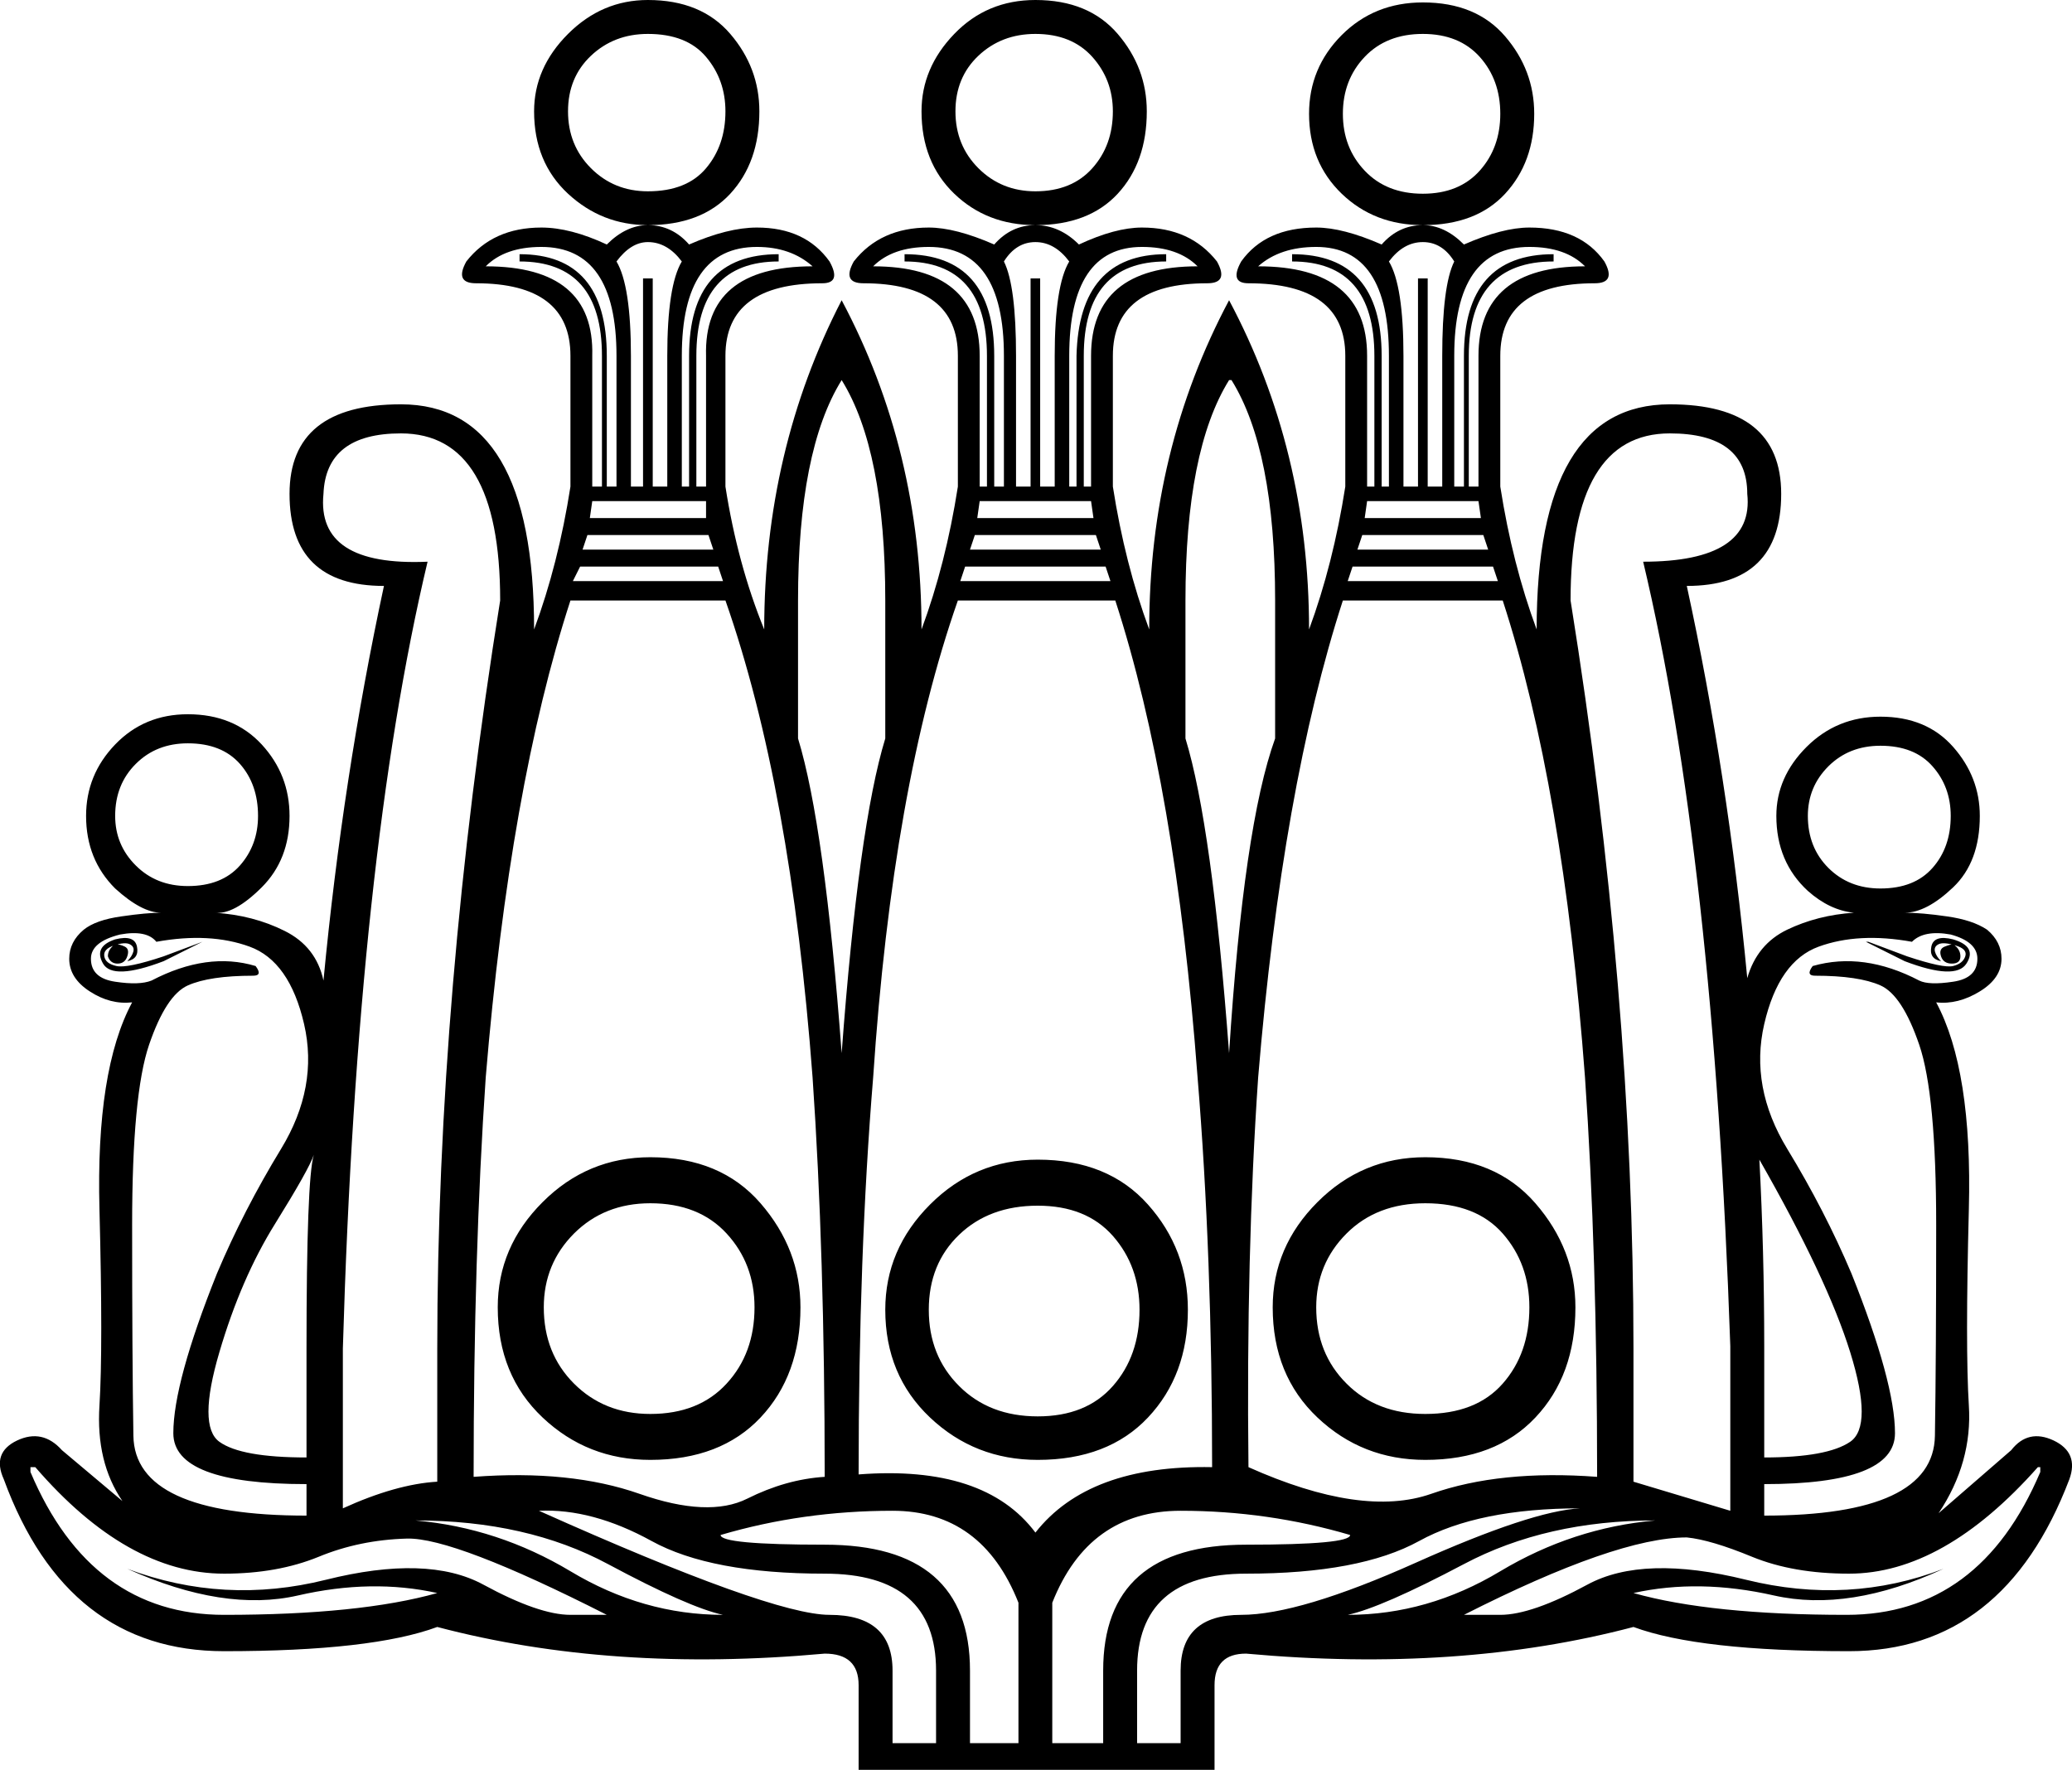 <?xml version='1.0' encoding ='UTF-8' standalone='yes'?>
<svg width='19.665' height='16.8' xmlns:inkscape='http://www.inkscape.org/namespaces/inkscape'>
<path style='fill:#000000; stroke:none' d=' M 5.621 4.619  L 5.713 4.619  L 5.713 3.378  Q 5.713 2.482 4.931 2.482  L 4.931 2.413  Q 5.759 2.413 5.759 3.378  L 5.759 4.619  L 5.851 4.619  L 5.851 3.378  Q 5.851 2.344 5.138 2.344  Q 4.793 2.344 4.61 2.528  Q 5.644 2.528 5.621 3.378  L 5.621 4.619  Z  M 6.862 5.516  L 6.816 5.378  L 5.506 5.378  L 5.437 5.516  L 6.862 5.516  Z  M 6.77 5.217  L 6.724 5.079  L 5.575 5.079  L 5.529 5.217  L 6.77 5.217  Z  M 6.701 4.918  L 6.701 4.757  L 5.621 4.757  L 5.598 4.918  L 6.701 4.918  Z  M 6.701 3.378  Q 6.678 2.528 7.712 2.528  Q 7.505 2.344 7.184 2.344  Q 6.471 2.344 6.471 3.378  L 6.471 4.619  L 6.54 4.619  L 6.54 3.378  Q 6.54 2.413 7.39 2.413  L 7.39 2.482  Q 6.609 2.482 6.609 3.378  L 6.609 4.619  L 6.701 4.619  L 6.701 3.378  Z  M 6.195 2.643  L 6.195 4.619  L 6.333 4.619  L 6.333 3.378  Q 6.333 2.712 6.471 2.482  Q 6.333 2.298 6.149 2.298  Q 5.988 2.298 5.851 2.482  Q 5.988 2.712 5.988 3.378  L 5.988 4.619  L 6.103 4.619  L 6.103 2.643  L 6.195 2.643  Z  M 13.55 2.643  L 13.55 4.619  L 13.688 4.619  L 13.688 3.378  Q 13.688 2.712 13.802 2.482  Q 13.688 2.298 13.504 2.298  Q 13.32 2.298 13.182 2.482  Q 13.32 2.712 13.32 3.378  L 13.32 4.619  L 13.458 4.619  L 13.458 2.643  L 13.55 2.643  Z  M 12.975 4.619  L 13.044 4.619  L 13.044 3.378  Q 13.044 2.482 12.263 2.482  L 12.263 2.413  Q 13.113 2.413 13.113 3.378  L 13.113 4.619  L 13.182 4.619  L 13.182 3.378  Q 13.182 2.344 12.492 2.344  Q 12.148 2.344 11.941 2.528  Q 12.975 2.528 12.975 3.378  L 12.975 4.619  Z  M 14.055 4.918  L 14.032 4.757  L 12.975 4.757  L 12.952 4.918  L 14.055 4.918  Z  M 14.124 5.217  L 14.078 5.079  L 12.929 5.079  L 12.883 5.217  L 14.124 5.217  Z  M 14.216 5.516  L 14.17 5.378  L 12.837 5.378  L 12.791 5.516  L 14.216 5.516  Z  M 14.032 3.378  Q 14.032 2.528 15.043 2.528  Q 14.86 2.344 14.515 2.344  Q 13.802 2.344 13.802 3.378  L 13.802 4.619  L 13.894 4.619  L 13.894 3.378  Q 13.894 2.413 14.745 2.413  L 14.745 2.482  Q 13.94 2.482 13.94 3.378  L 13.94 4.619  L 14.032 4.619  L 14.032 3.378  Z  M 12.745 5.7  Q 12.171 7.469 11.941 10.227  Q 11.826 11.905 11.849 13.927  Q 12.929 14.41 13.584 14.18  Q 14.239 13.95 15.158 14.019  Q 15.158 11.905 15.043 10.227  Q 14.837 7.469 14.262 5.7  L 12.745 5.7  Z  M 16.583 4.688  Q 16.583 4.114 15.848 4.114  Q 14.906 4.114 14.906 5.7  Q 15.503 9.423 15.503 12.801  L 15.503 14.065  L 16.422 14.341  L 16.422 12.778  Q 16.262 8.136 15.595 5.332  Q 16.652 5.332 16.583 4.688  Z  M 9.872 2.643  L 9.872 4.619  L 10.01 4.619  L 10.01 3.378  Q 10.01 2.712 10.148 2.482  Q 10.01 2.298 9.827 2.298  Q 9.643 2.298 9.528 2.482  Q 9.643 2.712 9.643 3.378  L 9.643 4.619  L 9.781 4.619  L 9.781 2.643  L 9.872 2.643  Z  M 9.298 4.619  L 9.367 4.619  L 9.367 3.378  Q 9.367 2.482 8.585 2.482  L 8.585 2.413  Q 9.436 2.413 9.436 3.378  L 9.436 4.619  L 9.528 4.619  L 9.528 3.378  Q 9.528 2.344 8.815 2.344  Q 8.471 2.344 8.287 2.528  Q 9.298 2.528 9.298 3.378  L 9.298 4.619  Z  M 10.378 4.918  L 10.355 4.757  L 9.298 4.757  L 9.275 4.918  L 10.378 4.918  Z  M 10.447 5.217  L 10.401 5.079  L 9.252 5.079  L 9.206 5.217  L 10.447 5.217  Z  M 10.539 5.516  L 10.493 5.378  L 9.16 5.378  L 9.114 5.516  L 10.539 5.516  Z  M 10.355 3.378  Q 10.355 2.528 11.366 2.528  Q 11.182 2.344 10.838 2.344  Q 10.148 2.344 10.148 3.378  L 10.148 4.619  L 10.217 4.619  L 10.217 3.378  Q 10.24 2.413 11.068 2.413  L 11.068 2.482  Q 10.286 2.482 10.286 3.378  L 10.286 4.619  L 10.355 4.619  L 10.355 3.378  Z  M 7.988 3.608  L 7.988 3.608  Q 7.574 4.275 7.574 5.7  L 7.574 7.01  Q 7.827 7.837 7.988 9.997  Q 8.149 7.837 8.402 7.01  L 8.402 5.7  Q 8.402 4.275 7.988 3.608  Z  M 11.688 3.608  L 11.665 3.608  Q 11.251 4.275 11.251 5.7  L 11.251 7.01  Q 11.504 7.837 11.665 9.997  Q 11.803 7.837 12.102 7.01  L 12.102 5.7  Q 12.102 4.275 11.688 3.608  Z  M 5.115 14.341  Q 7.321 15.329 7.873 15.329  Q 8.471 15.329 8.471 15.858  L 8.471 16.547  L 8.884 16.547  L 8.884 15.858  Q 8.884 14.938 7.827 14.938  Q 6.747 14.938 6.184 14.628  Q 5.621 14.318 5.115 14.341  Z  M 0.289 13.927  L 0.289 13.973  Q 0.863 15.329 2.127 15.329  Q 3.414 15.329 4.15 15.122  Q 3.529 14.984 2.828 15.145  Q 2.127 15.306 1.208 14.892  Q 2.127 15.237 3.093 14.996  Q 4.058 14.755 4.587 15.042  Q 5.115 15.329 5.414 15.329  L 5.759 15.329  Q 4.311 14.594 3.863 14.605  Q 3.414 14.617 3.024 14.778  Q 2.633 14.938 2.127 14.938  Q 1.208 14.938 0.335 13.927  L 0.289 13.927  Z  M 9.206 16.547  L 9.666 16.547  L 9.666 15.214  Q 9.321 14.341 8.471 14.341  Q 7.62 14.341 6.839 14.571  Q 6.839 14.663 7.827 14.663  Q 9.206 14.663 9.206 15.858  L 9.206 16.547  Z  M 3.943 14.433  Q 4.724 14.502 5.414 14.915  Q 6.103 15.329 6.862 15.329  Q 6.54 15.26 5.77 14.847  Q 5 14.433 3.943 14.433  Z  M 15.71 14.433  Q 14.676 14.433 13.894 14.847  Q 13.113 15.26 12.791 15.329  Q 13.55 15.329 14.239 14.915  Q 14.929 14.502 15.71 14.433  Z  M 10.47 15.858  Q 10.47 14.663 11.826 14.663  Q 12.814 14.663 12.814 14.571  Q 12.033 14.341 11.205 14.341  Q 10.332 14.341 9.987 15.214  L 9.987 16.547  L 10.47 16.547  L 10.47 15.858  Z  M 19.341 13.927  Q 18.445 14.938 17.549 14.938  Q 17.02 14.938 16.629 14.778  Q 16.239 14.617 16.009 14.594  Q 15.342 14.594 13.894 15.329  L 14.239 15.329  Q 14.538 15.329 15.066 15.042  Q 15.595 14.755 16.572 14.996  Q 17.549 15.237 18.445 14.892  Q 17.549 15.306 16.836 15.145  Q 16.124 14.984 15.503 15.122  Q 16.239 15.329 17.526 15.329  Q 18.79 15.329 19.364 13.973  L 19.364 13.927  L 19.341 13.927  Z  M 14.998 14.318  Q 14.032 14.318 13.469 14.628  Q 12.906 14.938 11.826 14.938  Q 10.792 14.938 10.792 15.858  L 10.792 16.547  L 11.205 16.547  L 11.205 15.858  Q 11.205 15.329 11.78 15.329  Q 12.332 15.329 13.435 14.835  Q 14.538 14.341 14.998 14.318  Z  M 1.093 8.963  Q 1.139 8.963 1.185 8.986  Q 1.231 9.009 1.208 9.078  Q 1.185 9.147 1.116 9.147  Q 1.047 9.147 1.024 9.078  Q 1.024 9.009 1.093 8.963  Z  M 1.921 8.94  L 1.553 9.124  Q 1.07 9.308 0.978 9.147  Q 0.886 8.986 1.093 8.917  Q 1.277 8.871 1.3 8.986  Q 1.323 9.101 1.208 9.124  Q 1.254 9.078 1.266 9.032  Q 1.277 8.986 1.231 8.963  Q 1.185 8.94 1.082 8.975  Q 0.978 9.009 0.99 9.078  Q 1.001 9.147 1.105 9.17  Q 1.208 9.193 1.553 9.078  L 1.921 8.94  L 1.921 8.94  Z  M 1.484 8.94  Q 1.392 8.825 1.139 8.871  Q 0.863 8.94 0.863 9.101  Q 0.863 9.285 1.093 9.319  Q 1.323 9.354 1.438 9.308  Q 1.967 9.032 2.426 9.17  Q 2.495 9.262 2.403 9.262  Q 1.99 9.262 1.783 9.354  Q 1.576 9.446 1.415 9.917  Q 1.254 10.388 1.254 11.629  Q 1.254 12.87 1.266 13.628  Q 1.277 14.387 2.909 14.387  L 2.909 14.088  Q 1.645 14.088 1.645 13.605  Q 1.645 13.123 2.059 12.089  Q 2.311 11.491 2.668 10.905  Q 3.024 10.319 2.886 9.721  Q 2.748 9.124 2.369 8.986  Q 1.99 8.848 1.484 8.94  Z  M 18.146 8.94  Q 17.64 8.848 17.261 8.986  Q 16.882 9.124 16.744 9.721  Q 16.606 10.319 16.962 10.905  Q 17.319 11.491 17.572 12.089  Q 17.985 13.123 17.985 13.605  Q 17.985 14.088 16.744 14.088  L 16.744 14.387  Q 18.353 14.387 18.364 13.628  Q 18.376 12.87 18.376 11.629  Q 18.376 10.388 18.215 9.917  Q 18.054 9.446 17.847 9.354  Q 17.64 9.262 17.227 9.262  Q 17.135 9.262 17.204 9.17  Q 17.686 9.032 18.215 9.308  Q 18.307 9.354 18.537 9.319  Q 18.767 9.285 18.767 9.101  Q 18.767 8.94 18.514 8.871  Q 18.261 8.825 18.146 8.94  Z  M 17.732 8.94  L 18.1 9.078  Q 18.445 9.193 18.537 9.17  Q 18.629 9.147 18.652 9.078  Q 18.675 9.009 18.56 8.975  Q 18.445 8.94 18.399 8.963  Q 18.353 8.986 18.364 9.032  Q 18.376 9.078 18.422 9.124  Q 18.307 9.101 18.33 8.986  Q 18.353 8.871 18.537 8.917  Q 18.767 8.986 18.663 9.147  Q 18.56 9.308 18.077 9.124  L 17.709 8.94  L 17.732 8.94  Z  M 18.537 8.963  Q 18.606 9.009 18.606 9.078  Q 18.606 9.147 18.525 9.147  Q 18.445 9.147 18.422 9.078  Q 18.399 9.009 18.456 8.986  Q 18.514 8.963 18.537 8.963  Z  M 4.724 12.41  Q 4.724 11.836 5.15 11.411  Q 5.575 10.985 6.172 10.985  Q 6.839 10.985 7.218 11.422  Q 7.597 11.859 7.597 12.41  Q 7.597 13.054 7.218 13.456  Q 6.839 13.858 6.172 13.858  Q 5.575 13.858 5.15 13.456  Q 4.724 13.054 4.724 12.41  Z  M 5.161 12.41  Q 5.161 12.847 5.448 13.134  Q 5.736 13.422 6.172 13.422  Q 6.632 13.422 6.896 13.134  Q 7.161 12.847 7.161 12.41  Q 7.161 11.997 6.896 11.709  Q 6.632 11.422 6.172 11.422  Q 5.736 11.422 5.448 11.709  Q 5.161 11.997 5.161 12.41  Z  M 8.402 12.433  Q 8.402 11.859 8.827 11.434  Q 9.252 11.008 9.849 11.008  Q 10.516 11.008 10.895 11.434  Q 11.274 11.859 11.274 12.433  Q 11.274 13.054 10.895 13.456  Q 10.516 13.858 9.849 13.858  Q 9.252 13.858 8.827 13.456  Q 8.402 13.054 8.402 12.433  Z  M 8.815 12.433  Q 8.815 12.87 9.103 13.157  Q 9.39 13.445 9.849 13.445  Q 10.309 13.445 10.562 13.157  Q 10.815 12.87 10.815 12.433  Q 10.815 12.02 10.562 11.732  Q 10.309 11.445 9.849 11.445  Q 9.39 11.445 9.103 11.721  Q 8.815 11.997 8.815 12.433  Z  M 12.079 12.41  Q 12.079 11.836 12.504 11.411  Q 12.929 10.985 13.527 10.985  Q 14.193 10.985 14.572 11.422  Q 14.952 11.859 14.952 12.41  Q 14.952 13.054 14.572 13.456  Q 14.193 13.858 13.527 13.858  Q 12.929 13.858 12.504 13.456  Q 12.079 13.054 12.079 12.41  Z  M 12.492 12.41  Q 12.492 12.847 12.78 13.134  Q 13.067 13.422 13.527 13.422  Q 14.009 13.422 14.262 13.134  Q 14.515 12.847 14.515 12.41  Q 14.515 11.997 14.262 11.709  Q 14.009 11.422 13.527 11.422  Q 13.067 11.422 12.78 11.709  Q 12.492 11.997 12.492 12.41  Z  M 5.069 1.057  Q 5.069 0.644 5.391 0.322  Q 5.713 0 6.149 0  Q 6.655 0 6.931 0.322  Q 7.207 0.644 7.207 1.057  Q 7.207 1.54 6.931 1.839  Q 6.655 2.137 6.149 2.137  Q 5.713 2.137 5.391 1.839  Q 5.069 1.54 5.069 1.057  Z  M 5.391 1.057  Q 5.391 1.379 5.609 1.597  Q 5.828 1.816 6.149 1.816  Q 6.517 1.816 6.701 1.597  Q 6.885 1.379 6.885 1.057  Q 6.885 0.758 6.701 0.54  Q 6.517 0.322 6.149 0.322  Q 5.828 0.322 5.609 0.529  Q 5.391 0.735 5.391 1.057  Z  M 8.746 1.057  Q 8.746 0.644 9.057 0.322  Q 9.367 0 9.827 0  Q 10.332 0 10.608 0.322  Q 10.884 0.644 10.884 1.057  Q 10.884 1.54 10.608 1.839  Q 10.332 2.137 9.827 2.137  Q 9.367 2.137 9.057 1.839  Q 8.746 1.54 8.746 1.057  Z  M 9.068 1.057  Q 9.068 1.379 9.286 1.597  Q 9.505 1.816 9.827 1.816  Q 10.171 1.816 10.367 1.597  Q 10.562 1.379 10.562 1.057  Q 10.562 0.758 10.367 0.54  Q 10.171 0.322 9.827 0.322  Q 9.505 0.322 9.286 0.529  Q 9.068 0.735 9.068 1.057  Z  M 12.424 1.08  Q 12.424 0.644 12.734 0.333  Q 13.044 0.023 13.504 0.023  Q 14.009 0.023 14.285 0.345  Q 14.561 0.666 14.561 1.08  Q 14.561 1.54 14.285 1.839  Q 14.009 2.137 13.504 2.137  Q 13.044 2.137 12.734 1.839  Q 12.424 1.54 12.424 1.08  Z  M 12.745 1.08  Q 12.745 1.402 12.952 1.62  Q 13.159 1.839 13.504 1.839  Q 13.848 1.839 14.044 1.62  Q 14.239 1.402 14.239 1.08  Q 14.239 0.758 14.044 0.54  Q 13.848 0.322 13.504 0.322  Q 13.159 0.322 12.952 0.54  Q 12.745 0.758 12.745 1.08  Z  M 1.093 7.745  Q 1.093 8.021 1.289 8.216  Q 1.484 8.411 1.783 8.411  Q 2.104 8.411 2.277 8.216  Q 2.449 8.021 2.449 7.745  Q 2.449 7.446 2.277 7.251  Q 2.104 7.056 1.783 7.056  Q 1.484 7.056 1.289 7.251  Q 1.093 7.446 1.093 7.745  Z  M 17.158 7.745  Q 17.158 8.044 17.353 8.239  Q 17.549 8.434 17.847 8.434  Q 18.169 8.434 18.341 8.239  Q 18.514 8.044 18.514 7.745  Q 18.514 7.469 18.341 7.274  Q 18.169 7.079 17.847 7.079  Q 17.549 7.079 17.353 7.274  Q 17.158 7.469 17.158 7.745  Z  M 9.827 14.548  Q 10.332 13.904 11.504 13.927  Q 11.504 11.905 11.366 10.227  Q 11.159 7.469 10.585 5.7  L 9.091 5.7  Q 8.471 7.469 8.287 10.227  Q 8.149 11.905 8.149 13.996  Q 9.344 13.904 9.827 14.548  Z  M 16.698 11.008  Q 16.744 11.882 16.744 12.778  L 16.744 13.835  Q 17.342 13.835 17.56 13.686  Q 17.778 13.537 17.56 12.836  Q 17.342 12.135 16.698 11.008  Z  M 2.978 10.963  Q 2.932 11.1 2.61 11.618  Q 2.288 12.135 2.082 12.836  Q 1.875 13.537 2.082 13.686  Q 2.288 13.835 2.909 13.835  L 2.909 12.801  Q 2.909 11.192 2.978 10.963  Z  M 2.036 8.664  Q 2.403 8.687 2.702 8.837  Q 3.001 8.986 3.07 9.308  Q 3.254 7.377 3.644 5.562  Q 2.748 5.562 2.748 4.688  Q 2.748 3.838 3.805 3.838  Q 5.069 3.838 5.069 5.975  Q 5.299 5.355 5.414 4.619  L 5.414 3.378  Q 5.414 2.689 4.518 2.689  Q 4.311 2.689 4.426 2.482  Q 4.678 2.16 5.138 2.16  Q 5.414 2.16 5.759 2.321  Q 5.943 2.137 6.149 2.137  Q 6.379 2.137 6.54 2.321  Q 6.908 2.16 7.184 2.16  Q 7.643 2.16 7.873 2.482  Q 7.988 2.689 7.804 2.689  Q 6.885 2.689 6.885 3.378  L 6.885 4.619  Q 7 5.355 7.253 5.975  Q 7.253 4.275 7.988 2.85  Q 8.746 4.275 8.746 5.975  Q 8.976 5.355 9.091 4.619  L 9.091 3.378  Q 9.091 2.689 8.195 2.689  Q 7.988 2.689 8.103 2.482  Q 8.356 2.16 8.815 2.16  Q 9.068 2.16 9.436 2.321  Q 9.597 2.137 9.827 2.137  Q 10.056 2.137 10.24 2.321  Q 10.585 2.16 10.838 2.16  Q 11.297 2.16 11.55 2.482  Q 11.665 2.689 11.458 2.689  Q 10.562 2.689 10.562 3.378  L 10.562 4.619  Q 10.677 5.355 10.907 5.975  Q 10.907 4.275 11.665 2.85  Q 12.424 4.275 12.424 5.975  Q 12.653 5.355 12.768 4.619  L 12.768 3.378  Q 12.768 2.689 11.849 2.689  Q 11.665 2.689 11.78 2.482  Q 12.01 2.16 12.492 2.16  Q 12.745 2.16 13.113 2.321  Q 13.274 2.137 13.504 2.137  Q 13.711 2.137 13.894 2.321  Q 14.262 2.16 14.515 2.16  Q 14.998 2.16 15.227 2.482  Q 15.342 2.689 15.135 2.689  Q 14.239 2.689 14.239 3.378  L 14.239 4.619  Q 14.354 5.355 14.584 5.975  Q 14.584 3.838 15.848 3.838  Q 16.905 3.838 16.905 4.688  Q 16.905 5.562 16.009 5.562  Q 16.399 7.354 16.583 9.285  Q 16.675 8.963 16.962 8.825  Q 17.25 8.687 17.595 8.664  Q 17.365 8.641 17.158 8.457  Q 16.859 8.182 16.859 7.745  Q 16.859 7.377 17.146 7.09  Q 17.434 6.803 17.847 6.803  Q 18.284 6.803 18.537 7.09  Q 18.79 7.377 18.79 7.745  Q 18.79 8.182 18.537 8.423  Q 18.284 8.664 18.077 8.664  Q 18.238 8.664 18.479 8.699  Q 18.721 8.733 18.859 8.825  Q 18.996 8.94 18.996 9.101  Q 18.996 9.285 18.79 9.411  Q 18.583 9.538 18.376 9.515  Q 18.721 10.158 18.686 11.48  Q 18.652 12.801 18.686 13.341  Q 18.721 13.881 18.399 14.364  L 19.088 13.766  Q 19.249 13.56 19.491 13.674  Q 19.732 13.789 19.64 14.042  Q 19.019 15.674 17.549 15.674  Q 16.124 15.674 15.503 15.444  Q 13.848 15.881 11.826 15.697  Q 11.527 15.697 11.527 15.996  L 11.527 16.8  L 8.149 16.8  L 8.149 15.996  Q 8.149 15.697 7.827 15.697  Q 5.805 15.881 4.15 15.444  Q 3.529 15.674 2.127 15.674  Q 0.634 15.674 0.036 14.042  Q -0.079 13.789 0.162 13.674  Q 0.404 13.56 0.588 13.766  L 1.162 14.249  Q 0.909 13.881 0.944 13.341  Q 0.978 12.801 0.944 11.48  Q 0.909 10.158 1.254 9.515  Q 1.047 9.538 0.852 9.411  Q 0.657 9.285 0.657 9.101  Q 0.657 8.94 0.795 8.825  Q 0.909 8.733 1.151 8.699  Q 1.392 8.664 1.53 8.664  Q 1.346 8.664 1.093 8.434  Q 0.817 8.159 0.817 7.745  Q 0.817 7.354 1.093 7.067  Q 1.369 6.78 1.783 6.78  Q 2.219 6.78 2.484 7.067  Q 2.748 7.354 2.748 7.745  Q 2.748 8.159 2.484 8.423  Q 2.219 8.687 2.036 8.664  Z  M 3.254 14.318  Q 3.759 14.088 4.15 14.065  L 4.15 12.801  Q 4.15 9.423 4.747 5.7  Q 4.747 4.114 3.805 4.114  Q 3.093 4.114 3.07 4.688  Q 3.001 5.378 4.058 5.332  Q 3.391 8.136 3.254 12.801  L 3.254 14.318  Z  M 4.495 14.019  Q 5.414 13.95 6.069 14.18  Q 6.724 14.41 7.092 14.226  Q 7.459 14.042 7.827 14.019  Q 7.827 11.905 7.712 10.227  Q 7.505 7.469 6.885 5.7  L 5.414 5.7  Q 4.839 7.469 4.61 10.227  Q 4.495 11.905 4.495 14.019  Z '/></svg>
